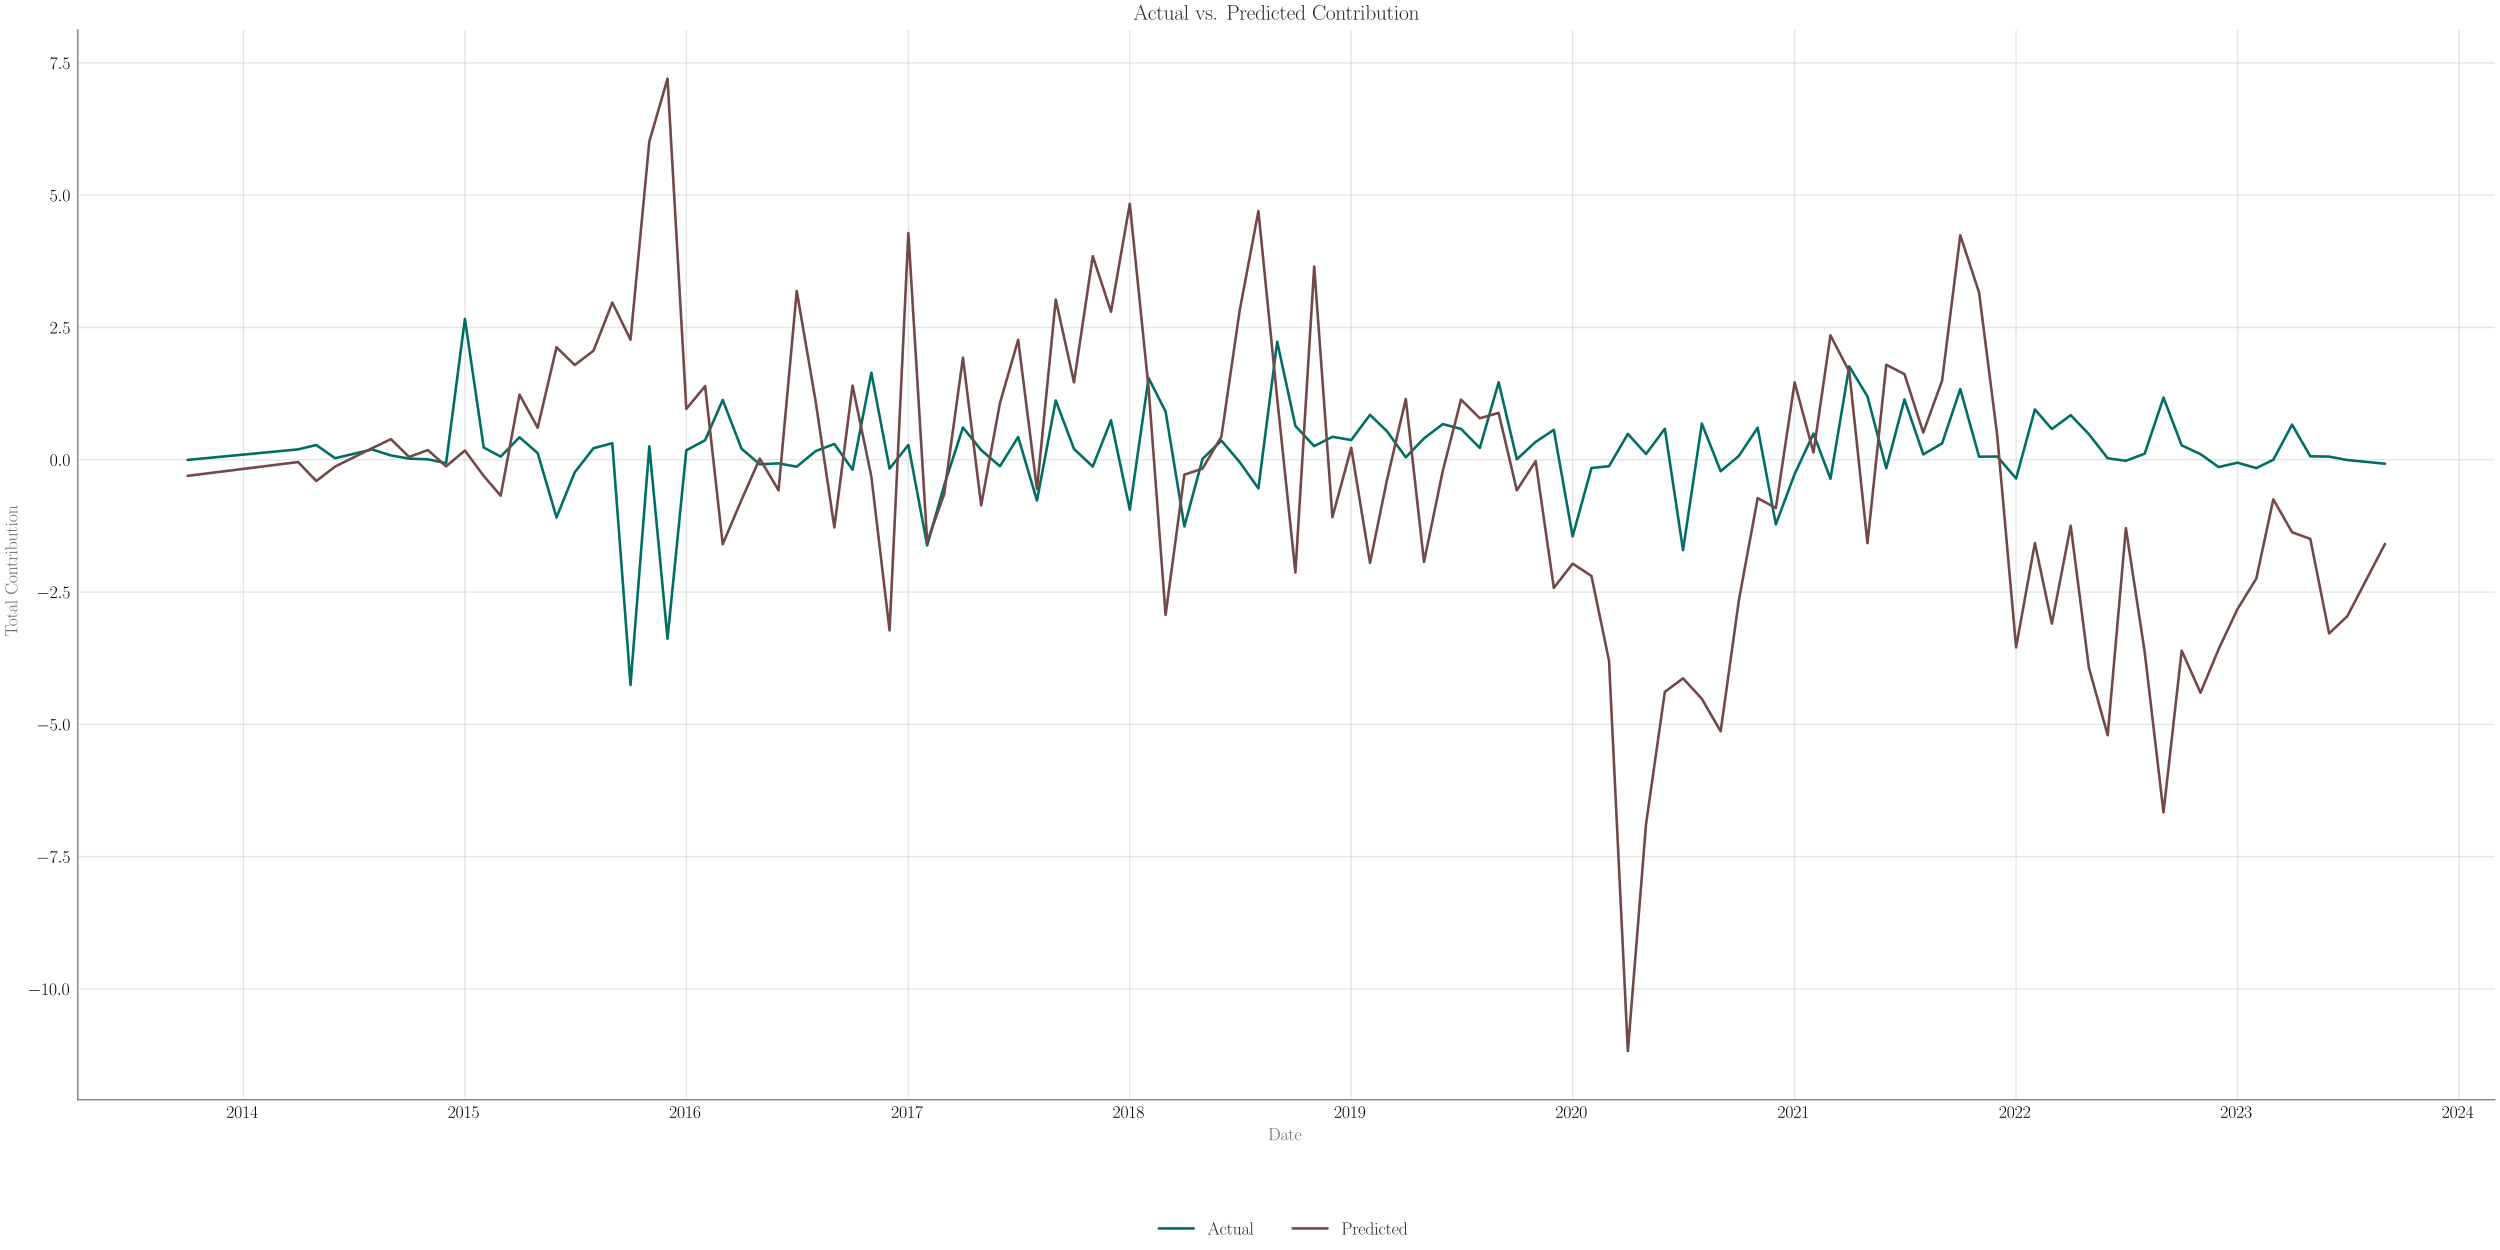 <?xml version="1.0" encoding="utf-8" standalone="no"?>
<!DOCTYPE svg PUBLIC "-//W3C//DTD SVG 1.1//EN"
  "http://www.w3.org/Graphics/SVG/1.1/DTD/svg11.dtd">
<svg xmlns:xlink="http://www.w3.org/1999/xlink" width="1440pt" height="720pt" viewBox="0 0 1440 720" xmlns="http://www.w3.org/2000/svg" version="1.1">
 <defs>
  <style type="text/css">*{stroke-linejoin: round; stroke-linecap: butt}</style>
 </defs>
 <g id="figure_1">
  <g id="patch_1">
   <path d="M 0 720 
L 1440 720 
L 1440 0 
L 0 0 
z
" style="fill: #ffffff"/>
  </g>
  <g id="axes_1">
   <g id="patch_2">
    <path d="M 44.816 633.447 
L 1437 633.447 
L 1437 17.302 
L 44.816 17.302 
z
" style="fill: #ffffff"/>
   </g>
   <g id="matplotlib.axis_1">
    <g id="xtick_1">
     <g id="line2d_1">
      <path d="M 140.244 633.447 
L 140.244 17.302 
" clip-path="url(#pf2939a12f6)" style="fill: none; stroke: #cccccc; stroke-opacity: 0.5; stroke-width: 0.8; stroke-linecap: round"/>
     </g>
     <g id="text_1">
      <!-- $\mathdefault{2014}$ -->
      <g transform="translate(130.282 643.866) scale(0.1 -0.1)">
       <defs>
        <path id="CMR17-32" d="M 2669 989 
L 2554 989 
C 2490 536 2438 459 2413 420 
C 2381 369 1920 369 1830 369 
L 602 369 
C 832 619 1280 1072 1824 1597 
C 2214 1967 2669 2402 2669 3035 
C 2669 3790 2067 4224 1395 4224 
C 691 4224 262 3604 262 3030 
C 262 2780 448 2748 525 2748 
C 589 2748 781 2787 781 3010 
C 781 3207 614 3264 525 3264 
C 486 3264 448 3258 422 3245 
C 544 3790 915 4058 1306 4058 
C 1862 4058 2227 3617 2227 3035 
C 2227 2479 1901 2000 1536 1584 
L 262 146 
L 262 0 
L 2515 0 
L 2669 989 
z
" transform="scale(0.016)"/>
        <path id="CMR17-30" d="M 2688 2025 
C 2688 2416 2682 3080 2413 3591 
C 2176 4039 1798 4198 1466 4198 
C 1158 4198 768 4058 525 3597 
C 269 3118 243 2524 243 2025 
C 243 1661 250 1106 448 619 
C 723 -39 1216 -128 1466 -128 
C 1760 -128 2208 -7 2470 600 
C 2662 1042 2688 1559 2688 2025 
z
M 1466 -26 
C 1056 -26 813 325 723 812 
C 653 1188 653 1738 653 2096 
C 653 2588 653 2997 736 3387 
C 858 3929 1216 4096 1466 4096 
C 1728 4096 2067 3923 2189 3400 
C 2272 3036 2278 2607 2278 2096 
C 2278 1680 2278 1169 2202 792 
C 2067 95 1690 -26 1466 -26 
z
" transform="scale(0.016)"/>
        <path id="CMR17-31" d="M 1702 4058 
C 1702 4192 1696 4192 1606 4192 
C 1357 3916 979 3827 621 3827 
C 602 3827 570 3827 563 3808 
C 557 3795 557 3782 557 3648 
C 755 3648 1088 3686 1344 3839 
L 1344 461 
C 1344 236 1331 160 781 160 
L 589 160 
L 589 0 
C 896 0 1216 0 1523 0 
C 1830 0 2150 0 2458 0 
L 2458 160 
L 2266 160 
C 1715 160 1702 230 1702 458 
L 1702 4058 
z
" transform="scale(0.016)"/>
        <path id="CMR17-34" d="M 2150 4122 
C 2150 4256 2144 4256 2029 4256 
L 128 1254 
L 128 1088 
L 1779 1088 
L 1779 457 
C 1779 224 1766 160 1318 160 
L 1197 160 
L 1197 0 
C 1402 0 1747 0 1965 0 
C 2182 0 2528 0 2733 0 
L 2733 160 
L 2611 160 
C 2163 160 2150 224 2150 457 
L 2150 1088 
L 2803 1088 
L 2803 1254 
L 2150 1254 
L 2150 4122 
z
M 1798 3703 
L 1798 1254 
L 256 1254 
L 1798 3703 
z
" transform="scale(0.016)"/>
       </defs>
       <use xlink:href="#CMR17-32" transform="scale(0.996)"/>
       <use xlink:href="#CMR17-30" transform="translate(45.69 0) scale(0.996)"/>
       <use xlink:href="#CMR17-31" transform="translate(91.381 0) scale(0.996)"/>
       <use xlink:href="#CMR17-34" transform="translate(137.071 0) scale(0.996)"/>
      </g>
     </g>
    </g>
    <g id="xtick_2">
     <g id="line2d_2">
      <path d="M 267.785 633.447 
L 267.785 17.302 
" clip-path="url(#pf2939a12f6)" style="fill: none; stroke: #cccccc; stroke-opacity: 0.5; stroke-width: 0.8; stroke-linecap: round"/>
     </g>
     <g id="text_2">
      <!-- $\mathdefault{2015}$ -->
      <g transform="translate(257.822 643.866) scale(0.1 -0.1)">
       <defs>
        <path id="CMR17-35" d="M 730 3692 
C 794 3666 1056 3584 1325 3584 
C 1920 3584 2246 3911 2432 4100 
C 2432 4157 2432 4192 2394 4192 
C 2387 4192 2374 4192 2323 4163 
C 2099 4058 1837 3973 1517 3973 
C 1325 3973 1037 3999 723 4139 
C 653 4171 640 4171 634 4171 
C 602 4171 595 4164 595 4037 
L 595 2203 
C 595 2089 595 2057 659 2057 
C 691 2057 704 2070 736 2114 
C 941 2401 1222 2522 1542 2522 
C 1766 2522 2246 2382 2246 1289 
C 2246 1085 2246 715 2054 421 
C 1894 159 1645 25 1370 25 
C 947 25 518 320 403 814 
C 429 807 480 795 506 795 
C 589 795 749 840 749 1038 
C 749 1210 627 1280 506 1280 
C 358 1280 262 1190 262 1011 
C 262 454 704 -128 1382 -128 
C 2042 -128 2669 440 2669 1264 
C 2669 2030 2170 2624 1549 2624 
C 1222 2624 947 2503 730 2274 
L 730 3692 
z
" transform="scale(0.016)"/>
       </defs>
       <use xlink:href="#CMR17-32" transform="scale(0.996)"/>
       <use xlink:href="#CMR17-30" transform="translate(45.69 0) scale(0.996)"/>
       <use xlink:href="#CMR17-31" transform="translate(91.381 0) scale(0.996)"/>
       <use xlink:href="#CMR17-35" transform="translate(137.071 0) scale(0.996)"/>
      </g>
     </g>
    </g>
    <g id="xtick_3">
     <g id="line2d_3">
      <path d="M 395.325 633.447 
L 395.325 17.302 
" clip-path="url(#pf2939a12f6)" style="fill: none; stroke: #cccccc; stroke-opacity: 0.5; stroke-width: 0.8; stroke-linecap: round"/>
     </g>
     <g id="text_3">
      <!-- $\mathdefault{2016}$ -->
      <g transform="translate(385.363 643.866) scale(0.1 -0.1)">
       <defs>
        <path id="CMR17-36" d="M 678 2176 
C 678 3690 1395 4032 1811 4032 
C 1946 4032 2272 4009 2400 3776 
C 2298 3776 2106 3776 2106 3553 
C 2106 3381 2246 3323 2336 3323 
C 2394 3323 2566 3348 2566 3560 
C 2566 3954 2246 4179 1805 4179 
C 1043 4179 243 3390 243 1984 
C 243 253 966 -128 1478 -128 
C 2099 -128 2688 427 2688 1283 
C 2688 2081 2170 2662 1517 2662 
C 1126 2662 838 2407 678 1960 
L 678 2176 
z
M 1478 25 
C 691 25 691 1200 691 1436 
C 691 1896 909 2560 1504 2560 
C 1613 2560 1926 2560 2138 2120 
C 2253 1870 2253 1609 2253 1289 
C 2253 944 2253 690 2118 434 
C 1978 171 1773 25 1478 25 
z
" transform="scale(0.016)"/>
       </defs>
       <use xlink:href="#CMR17-32" transform="scale(0.996)"/>
       <use xlink:href="#CMR17-30" transform="translate(45.69 0) scale(0.996)"/>
       <use xlink:href="#CMR17-31" transform="translate(91.381 0) scale(0.996)"/>
       <use xlink:href="#CMR17-36" transform="translate(137.071 0) scale(0.996)"/>
      </g>
     </g>
    </g>
    <g id="xtick_4">
     <g id="line2d_4">
      <path d="M 523.215 633.447 
L 523.215 17.302 
" clip-path="url(#pf2939a12f6)" style="fill: none; stroke: #cccccc; stroke-opacity: 0.5; stroke-width: 0.8; stroke-linecap: round"/>
     </g>
     <g id="text_4">
      <!-- $\mathdefault{2017}$ -->
      <g transform="translate(513.253 643.866) scale(0.1 -0.1)">
       <defs>
        <path id="CMR17-37" d="M 2886 3941 
L 2886 4081 
L 1382 4081 
C 634 4081 621 4165 595 4288 
L 480 4288 
L 294 3094 
L 410 3094 
C 429 3215 474 3540 550 3661 
C 589 3712 1062 3712 1171 3712 
L 2579 3712 
L 1869 2661 
C 1395 1954 1069 999 1069 165 
C 1069 89 1069 -128 1299 -128 
C 1530 -128 1530 89 1530 171 
L 1530 465 
C 1530 1508 1709 2196 2003 2636 
L 2886 3941 
z
" transform="scale(0.016)"/>
       </defs>
       <use xlink:href="#CMR17-32" transform="scale(0.996)"/>
       <use xlink:href="#CMR17-30" transform="translate(45.69 0) scale(0.996)"/>
       <use xlink:href="#CMR17-31" transform="translate(91.381 0) scale(0.996)"/>
       <use xlink:href="#CMR17-37" transform="translate(137.071 0) scale(0.996)"/>
      </g>
     </g>
    </g>
    <g id="xtick_5">
     <g id="line2d_5">
      <path d="M 650.756 633.447 
L 650.756 17.302 
" clip-path="url(#pf2939a12f6)" style="fill: none; stroke: #cccccc; stroke-opacity: 0.5; stroke-width: 0.8; stroke-linecap: round"/>
     </g>
     <g id="text_5">
      <!-- $\mathdefault{2018}$ -->
      <g transform="translate(640.793 643.866) scale(0.1 -0.1)">
       <defs>
        <path id="CMR17-38" d="M 1741 2264 
C 2144 2467 2554 2773 2554 3263 
C 2554 3841 1990 4179 1472 4179 
C 890 4179 378 3759 378 3180 
C 378 3021 416 2747 666 2505 
C 730 2442 998 2251 1171 2130 
C 883 1983 211 1634 211 934 
C 211 279 838 -128 1459 -128 
C 2144 -128 2720 362 2720 1010 
C 2720 1590 2330 1857 2074 2029 
L 1741 2264 
z
M 902 2822 
C 851 2854 595 3051 595 3351 
C 595 3739 998 4032 1459 4032 
C 1965 4032 2336 3676 2336 3262 
C 2336 2669 1670 2331 1638 2331 
C 1632 2331 1626 2331 1574 2370 
L 902 2822 
z
M 2080 1519 
C 2176 1449 2483 1240 2483 851 
C 2483 381 2010 25 1472 25 
C 890 25 448 438 448 940 
C 448 1443 838 1862 1280 2060 
L 2080 1519 
z
" transform="scale(0.016)"/>
       </defs>
       <use xlink:href="#CMR17-32" transform="scale(0.996)"/>
       <use xlink:href="#CMR17-30" transform="translate(45.69 0) scale(0.996)"/>
       <use xlink:href="#CMR17-31" transform="translate(91.381 0) scale(0.996)"/>
       <use xlink:href="#CMR17-38" transform="translate(137.071 0) scale(0.996)"/>
      </g>
     </g>
    </g>
    <g id="xtick_6">
     <g id="line2d_6">
      <path d="M 778.297 633.447 
L 778.297 17.302 
" clip-path="url(#pf2939a12f6)" style="fill: none; stroke: #cccccc; stroke-opacity: 0.5; stroke-width: 0.8; stroke-linecap: round"/>
     </g>
     <g id="text_6">
      <!-- $\mathdefault{2019}$ -->
      <g transform="translate(768.334 643.866) scale(0.1 -0.1)">
       <defs>
        <path id="CMR17-39" d="M 2253 1864 
C 2253 464 1670 31 1190 31 
C 1043 31 685 31 538 294 
C 704 268 826 357 826 518 
C 826 692 685 749 595 749 
C 538 749 365 723 365 506 
C 365 71 742 -128 1203 -128 
C 1939 -128 2688 674 2688 2073 
C 2688 3817 1971 4179 1485 4179 
C 851 4179 243 3628 243 2778 
C 243 1991 762 1408 1414 1408 
C 1952 1408 2189 1903 2253 2112 
L 2253 1864 
z
M 1427 1510 
C 1254 1510 1011 1542 813 1922 
C 678 2169 678 2461 678 2771 
C 678 3146 678 3405 858 3684 
C 947 3817 1114 4032 1485 4032 
C 2240 4032 2240 2885 2240 2632 
C 2240 2182 2035 1510 1427 1510 
z
" transform="scale(0.016)"/>
       </defs>
       <use xlink:href="#CMR17-32" transform="scale(0.996)"/>
       <use xlink:href="#CMR17-30" transform="translate(45.69 0) scale(0.996)"/>
       <use xlink:href="#CMR17-31" transform="translate(91.381 0) scale(0.996)"/>
       <use xlink:href="#CMR17-39" transform="translate(137.071 0) scale(0.996)"/>
      </g>
     </g>
    </g>
    <g id="xtick_7">
     <g id="line2d_7">
      <path d="M 905.837 633.447 
L 905.837 17.302 
" clip-path="url(#pf2939a12f6)" style="fill: none; stroke: #cccccc; stroke-opacity: 0.5; stroke-width: 0.8; stroke-linecap: round"/>
     </g>
     <g id="text_7">
      <!-- $\mathdefault{2020}$ -->
      <g transform="translate(895.874 643.866) scale(0.1 -0.1)">
       <use xlink:href="#CMR17-32" transform="scale(0.996)"/>
       <use xlink:href="#CMR17-30" transform="translate(45.69 0) scale(0.996)"/>
       <use xlink:href="#CMR17-32" transform="translate(91.381 0) scale(0.996)"/>
       <use xlink:href="#CMR17-30" transform="translate(137.071 0) scale(0.996)"/>
      </g>
     </g>
    </g>
    <g id="xtick_8">
     <g id="line2d_8">
      <path d="M 1033.727 633.447 
L 1033.727 17.302 
" clip-path="url(#pf2939a12f6)" style="fill: none; stroke: #cccccc; stroke-opacity: 0.5; stroke-width: 0.8; stroke-linecap: round"/>
     </g>
     <g id="text_8">
      <!-- $\mathdefault{2021}$ -->
      <g transform="translate(1023.764 643.866) scale(0.1 -0.1)">
       <use xlink:href="#CMR17-32" transform="scale(0.996)"/>
       <use xlink:href="#CMR17-30" transform="translate(45.69 0) scale(0.996)"/>
       <use xlink:href="#CMR17-32" transform="translate(91.381 0) scale(0.996)"/>
       <use xlink:href="#CMR17-31" transform="translate(137.071 0) scale(0.996)"/>
      </g>
     </g>
    </g>
    <g id="xtick_9">
     <g id="line2d_9">
      <path d="M 1161.268 633.447 
L 1161.268 17.302 
" clip-path="url(#pf2939a12f6)" style="fill: none; stroke: #cccccc; stroke-opacity: 0.5; stroke-width: 0.8; stroke-linecap: round"/>
     </g>
     <g id="text_9">
      <!-- $\mathdefault{2022}$ -->
      <g transform="translate(1151.305 643.866) scale(0.1 -0.1)">
       <use xlink:href="#CMR17-32" transform="scale(0.996)"/>
       <use xlink:href="#CMR17-30" transform="translate(45.69 0) scale(0.996)"/>
       <use xlink:href="#CMR17-32" transform="translate(91.381 0) scale(0.996)"/>
       <use xlink:href="#CMR17-32" transform="translate(137.071 0) scale(0.996)"/>
      </g>
     </g>
    </g>
    <g id="xtick_10">
     <g id="line2d_10">
      <path d="M 1288.808 633.447 
L 1288.808 17.302 
" clip-path="url(#pf2939a12f6)" style="fill: none; stroke: #cccccc; stroke-opacity: 0.5; stroke-width: 0.8; stroke-linecap: round"/>
     </g>
     <g id="text_10">
      <!-- $\mathdefault{2023}$ -->
      <g transform="translate(1278.845 643.866) scale(0.1 -0.1)">
       <defs>
        <path id="CMR17-33" d="M 1414 2157 
C 1984 2157 2234 1662 2234 1090 
C 2234 320 1824 25 1453 25 
C 1114 25 563 194 390 693 
C 422 680 454 680 486 680 
C 640 680 755 782 755 948 
C 755 1133 614 1216 486 1216 
C 378 1216 211 1165 211 926 
C 211 335 787 -128 1466 -128 
C 2176 -128 2720 430 2720 1085 
C 2720 1707 2208 2157 1600 2227 
C 2086 2328 2554 2756 2554 3329 
C 2554 3820 2048 4179 1472 4179 
C 890 4179 378 3829 378 3329 
C 378 3110 544 3072 627 3072 
C 762 3072 877 3155 877 3321 
C 877 3486 762 3569 627 3569 
C 602 3569 570 3569 544 3557 
C 730 3959 1235 4032 1459 4032 
C 1683 4032 2106 3925 2106 3320 
C 2106 3143 2080 2828 1862 2550 
C 1670 2304 1453 2304 1242 2284 
C 1210 2284 1062 2269 1037 2269 
C 992 2263 966 2257 966 2208 
C 966 2163 973 2157 1101 2157 
L 1414 2157 
z
" transform="scale(0.016)"/>
       </defs>
       <use xlink:href="#CMR17-32" transform="scale(0.996)"/>
       <use xlink:href="#CMR17-30" transform="translate(45.69 0) scale(0.996)"/>
       <use xlink:href="#CMR17-32" transform="translate(91.381 0) scale(0.996)"/>
       <use xlink:href="#CMR17-33" transform="translate(137.071 0) scale(0.996)"/>
      </g>
     </g>
    </g>
    <g id="xtick_11">
     <g id="line2d_11">
      <path d="M 1416.349 633.447 
L 1416.349 17.302 
" clip-path="url(#pf2939a12f6)" style="fill: none; stroke: #cccccc; stroke-opacity: 0.5; stroke-width: 0.8; stroke-linecap: round"/>
     </g>
     <g id="text_11">
      <!-- $\mathdefault{2024}$ -->
      <g transform="translate(1406.386 643.866) scale(0.1 -0.1)">
       <use xlink:href="#CMR17-32" transform="scale(0.996)"/>
       <use xlink:href="#CMR17-30" transform="translate(45.69 0) scale(0.996)"/>
       <use xlink:href="#CMR17-32" transform="translate(91.381 0) scale(0.996)"/>
       <use xlink:href="#CMR17-34" transform="translate(137.071 0) scale(0.996)"/>
      </g>
     </g>
    </g>
    <g id="text_12">
     <!-- Date -->
     <g style="fill: #696969" transform="translate(730.461 656.721) scale(0.1 -0.1)">
      <defs>
       <path id="CMR17-44" d="M 333 4352 
L 333 4186 
C 774 4186 845 4186 845 3900 
L 845 452 
C 845 166 774 166 333 166 
L 333 0 
L 2368 0 
C 3398 0 4224 943 4224 2141 
C 4224 3346 3411 4352 2368 4352 
L 333 4352 
z
M 1523 166 
C 1267 166 1254 197 1254 414 
L 1254 3938 
C 1254 4155 1267 4186 1523 4186 
L 2240 4186 
C 2771 4186 3750 3874 3750 2141 
C 3750 1242 3488 879 3366 707 
C 3213 510 2848 166 2240 166 
L 1523 166 
z
" transform="scale(0.016)"/>
       <path id="CMR17-61" d="M 2304 1653 
C 2304 2072 2304 2294 2035 2543 
C 1798 2752 1523 2816 1306 2816 
C 800 2816 435 2407 435 1971 
C 435 1728 627 1728 666 1728 
C 749 1728 896 1778 896 1954 
C 896 2112 774 2181 666 2181 
C 640 2181 608 2174 589 2168 
C 723 2592 1069 2714 1293 2714 
C 1613 2714 1965 2429 1965 1885 
L 1965 1600 
C 1587 1600 1133 1549 774 1357 
C 371 1133 256 813 256 570 
C 256 77 832 -64 1171 -64 
C 1523 -64 1850 139 1990 511 
C 2003 233 2182 -18 2464 -18 
C 2598 -18 2938 70 2938 567 
L 2938 920 
L 2822 920 
L 2822 562 
C 2822 178 2650 128 2566 128 
C 2304 128 2304 458 2304 738 
L 2304 1653 
z
M 1965 870 
C 1965 317 1568 38 1216 38 
C 896 38 646 275 646 570 
C 646 761 730 1100 1101 1305 
C 1408 1478 1760 1504 1965 1504 
L 1965 870 
z
" transform="scale(0.016)"/>
       <path id="CMR17-74" d="M 966 2560 
L 1862 2560 
L 1862 2725 
L 966 2725 
L 966 3904 
L 851 3904 
C 838 3245 614 2668 70 2668 
L 70 2560 
L 627 2560 
L 627 771 
C 627 650 627 -64 1370 -64 
C 1747 -64 1965 306 1965 777 
L 1965 1140 
L 1850 1140 
L 1850 783 
C 1850 344 1677 51 1408 51 
C 1222 51 966 178 966 758 
L 966 2560 
z
" transform="scale(0.016)"/>
       <path id="CMR17-65" d="M 2438 1472 
C 2464 1498 2464 1511 2464 1576 
C 2464 2238 2118 2816 1389 2816 
C 710 2816 173 2169 173 1383 
C 173 551 781 -64 1459 -64 
C 2176 -64 2458 607 2458 740 
C 2458 784 2419 784 2406 784 
C 2362 784 2355 771 2330 696 
C 2189 265 1837 51 1504 51 
C 1229 51 954 203 781 480 
C 582 803 582 1176 582 1472 
L 2438 1472 
z
M 589 1568 
C 634 2505 1126 2714 1382 2714 
C 1818 2714 2112 2297 2118 1568 
L 589 1568 
z
" transform="scale(0.016)"/>
      </defs>
      <use xlink:href="#CMR17-44" transform="scale(0.996)"/>
      <use xlink:href="#CMR17-61" transform="translate(70.394 0) scale(0.996)"/>
      <use xlink:href="#CMR17-74" transform="translate(116.084 0) scale(0.996)"/>
      <use xlink:href="#CMR17-65" transform="translate(151.365 0) scale(0.996)"/>
     </g>
    </g>
   </g>
   <g id="matplotlib.axis_2">
    <g id="ytick_1">
     <g id="line2d_12">
      <path d="M 44.816 569.61 
L 1437 569.61 
" clip-path="url(#pf2939a12f6)" style="fill: none; stroke: #cccccc; stroke-opacity: 0.5; stroke-width: 0.8; stroke-linecap: round"/>
     </g>
     <g id="text_13">
      <!-- $\mathdefault{−10.0}$ -->
      <g transform="translate(15.856 573.069) scale(0.1 -0.1)">
       <defs>
        <path id="CMSY10-0" d="M 4218 1472 
C 4326 1472 4442 1472 4442 1600 
C 4442 1728 4326 1728 4218 1728 
L 755 1728 
C 646 1728 531 1728 531 1600 
C 531 1472 646 1472 755 1472 
L 4218 1472 
z
" transform="scale(0.016)"/>
        <path id="CMMI12-3a" d="M 1178 307 
C 1178 492 1024 619 870 619 
C 685 619 557 466 557 313 
C 557 128 710 0 864 0 
C 1050 0 1178 153 1178 307 
z
" transform="scale(0.016)"/>
       </defs>
       <use xlink:href="#CMSY10-0" transform="scale(0.996)"/>
       <use xlink:href="#CMR17-31" transform="translate(77.487 0) scale(0.996)"/>
       <use xlink:href="#CMR17-30" transform="translate(123.178 0) scale(0.996)"/>
       <use xlink:href="#CMMI12-3a" transform="translate(168.868 0) scale(0.996)"/>
       <use xlink:href="#CMR17-30" transform="translate(195.966 0) scale(0.996)"/>
      </g>
     </g>
    </g>
    <g id="ytick_2">
     <g id="line2d_13">
      <path d="M 44.816 493.413 
L 1437 493.413 
" clip-path="url(#pf2939a12f6)" style="fill: none; stroke: #cccccc; stroke-opacity: 0.5; stroke-width: 0.8; stroke-linecap: round"/>
     </g>
     <g id="text_14">
      <!-- $\mathdefault{−7.5}$ -->
      <g transform="translate(20.837 496.872) scale(0.1 -0.1)">
       <use xlink:href="#CMSY10-0" transform="scale(0.996)"/>
       <use xlink:href="#CMR17-37" transform="translate(77.487 0) scale(0.996)"/>
       <use xlink:href="#CMMI12-3a" transform="translate(123.178 0) scale(0.996)"/>
       <use xlink:href="#CMR17-35" transform="translate(150.275 0) scale(0.996)"/>
      </g>
     </g>
    </g>
    <g id="ytick_3">
     <g id="line2d_14">
      <path d="M 44.816 417.216 
L 1437 417.216 
" clip-path="url(#pf2939a12f6)" style="fill: none; stroke: #cccccc; stroke-opacity: 0.5; stroke-width: 0.8; stroke-linecap: round"/>
     </g>
     <g id="text_15">
      <!-- $\mathdefault{−5.0}$ -->
      <g transform="translate(20.837 420.676) scale(0.1 -0.1)">
       <use xlink:href="#CMSY10-0" transform="scale(0.996)"/>
       <use xlink:href="#CMR17-35" transform="translate(77.487 0) scale(0.996)"/>
       <use xlink:href="#CMMI12-3a" transform="translate(123.178 0) scale(0.996)"/>
       <use xlink:href="#CMR17-30" transform="translate(150.275 0) scale(0.996)"/>
      </g>
     </g>
    </g>
    <g id="ytick_4">
     <g id="line2d_15">
      <path d="M 44.816 341.02 
L 1437 341.02 
" clip-path="url(#pf2939a12f6)" style="fill: none; stroke: #cccccc; stroke-opacity: 0.5; stroke-width: 0.8; stroke-linecap: round"/>
     </g>
     <g id="text_16">
      <!-- $\mathdefault{−2.5}$ -->
      <g transform="translate(20.837 344.479) scale(0.1 -0.1)">
       <use xlink:href="#CMSY10-0" transform="scale(0.996)"/>
       <use xlink:href="#CMR17-32" transform="translate(77.487 0) scale(0.996)"/>
       <use xlink:href="#CMMI12-3a" transform="translate(123.178 0) scale(0.996)"/>
       <use xlink:href="#CMR17-35" transform="translate(150.275 0) scale(0.996)"/>
      </g>
     </g>
    </g>
    <g id="ytick_5">
     <g id="line2d_16">
      <path d="M 44.816 264.823 
L 1437 264.823 
" clip-path="url(#pf2939a12f6)" style="fill: none; stroke: #cccccc; stroke-opacity: 0.5; stroke-width: 0.8; stroke-linecap: round"/>
     </g>
     <g id="text_17">
      <!-- $\mathdefault{0.0}$ -->
      <g transform="translate(28.586 268.282) scale(0.1 -0.1)">
       <use xlink:href="#CMR17-30" transform="scale(0.996)"/>
       <use xlink:href="#CMMI12-3a" transform="translate(45.69 0) scale(0.996)"/>
       <use xlink:href="#CMR17-30" transform="translate(72.788 0) scale(0.996)"/>
      </g>
     </g>
    </g>
    <g id="ytick_6">
     <g id="line2d_17">
      <path d="M 44.816 188.626 
L 1437 188.626 
" clip-path="url(#pf2939a12f6)" style="fill: none; stroke: #cccccc; stroke-opacity: 0.5; stroke-width: 0.8; stroke-linecap: round"/>
     </g>
     <g id="text_18">
      <!-- $\mathdefault{2.5}$ -->
      <g transform="translate(28.586 192.085) scale(0.1 -0.1)">
       <use xlink:href="#CMR17-32" transform="scale(0.996)"/>
       <use xlink:href="#CMMI12-3a" transform="translate(45.69 0) scale(0.996)"/>
       <use xlink:href="#CMR17-35" transform="translate(72.788 0) scale(0.996)"/>
      </g>
     </g>
    </g>
    <g id="ytick_7">
     <g id="line2d_18">
      <path d="M 44.816 112.429 
L 1437 112.429 
" clip-path="url(#pf2939a12f6)" style="fill: none; stroke: #cccccc; stroke-opacity: 0.5; stroke-width: 0.8; stroke-linecap: round"/>
     </g>
     <g id="text_19">
      <!-- $\mathdefault{5.0}$ -->
      <g transform="translate(28.586 115.889) scale(0.1 -0.1)">
       <use xlink:href="#CMR17-35" transform="scale(0.996)"/>
       <use xlink:href="#CMMI12-3a" transform="translate(45.69 0) scale(0.996)"/>
       <use xlink:href="#CMR17-30" transform="translate(72.788 0) scale(0.996)"/>
      </g>
     </g>
    </g>
    <g id="ytick_8">
     <g id="line2d_19">
      <path d="M 44.816 36.233 
L 1437 36.233 
" clip-path="url(#pf2939a12f6)" style="fill: none; stroke: #cccccc; stroke-opacity: 0.5; stroke-width: 0.8; stroke-linecap: round"/>
     </g>
     <g id="text_20">
      <!-- $\mathdefault{7.5}$ -->
      <g transform="translate(28.586 39.692) scale(0.1 -0.1)">
       <use xlink:href="#CMR17-37" transform="scale(0.996)"/>
       <use xlink:href="#CMMI12-3a" transform="translate(45.69 0) scale(0.996)"/>
       <use xlink:href="#CMR17-35" transform="translate(72.788 0) scale(0.996)"/>
      </g>
     </g>
    </g>
    <g id="text_21">
     <!-- Total Contribution -->
     <g style="fill: #696969" transform="translate(9.919 366.623) rotate(-90) scale(0.1 -0.1)">
      <defs>
       <path id="CMR17-54" d="M 3981 4326 
L 288 4326 
L 179 2918 
L 294 2918 
C 378 3976 467 4160 1453 4160 
C 1568 4160 1754 4160 1805 4154 
C 1926 4135 1926 4058 1926 3912 
L 1926 459 
C 1926 230 1907 160 1376 160 
L 1197 160 
L 1197 0 
C 1504 0 1824 0 2138 0 
C 2451 0 2771 0 3078 0 
L 3078 160 
L 2899 160 
C 2368 160 2349 230 2349 459 
L 2349 3912 
C 2349 4052 2349 4129 2464 4154 
C 2515 4160 2701 4160 2816 4160 
C 3795 4160 3891 3976 3974 2918 
L 4090 2918 
L 3981 4326 
z
" transform="scale(0.016)"/>
       <path id="CMR17-6f" d="M 2758 1356 
C 2758 2176 2163 2816 1466 2816 
C 768 2816 173 2176 173 1356 
C 173 551 768 -64 1466 -64 
C 2163 -64 2758 551 2758 1356 
z
M 1466 51 
C 1165 51 909 230 762 480 
C 602 767 582 1126 582 1408 
C 582 1677 595 2010 762 2298 
C 890 2509 1139 2714 1466 2714 
C 1754 2714 1997 2554 2150 2330 
C 2349 2029 2349 1607 2349 1408 
C 2349 1158 2336 775 2163 467 
C 1984 173 1709 51 1466 51 
z
" transform="scale(0.016)"/>
       <path id="CMR17-6c" d="M 979 4396 
L 218 4326 
L 218 4160 
C 595 4160 653 4122 653 3817 
L 653 426 
C 653 184 627 153 218 153 
L 218 -13 
C 371 0 653 0 813 0 
C 979 0 1261 0 1414 -13 
L 1414 153 
C 1005 153 979 178 979 426 
L 979 4396 
z
" transform="scale(0.016)"/>
       <path id="CMR17-43" d="M 3974 4289 
C 3974 4403 3968 4410 3930 4410 
C 3904 4410 3898 4403 3853 4327 
L 3571 3792 
C 3258 4187 2874 4416 2381 4416 
C 1286 4416 294 3456 294 2148 
C 294 826 1286 -128 2387 -128 
C 3366 -128 3974 730 3974 1461 
C 3974 1524 3974 1550 3917 1550 
C 3866 1550 3866 1531 3859 1474 
C 3808 585 3168 38 2477 38 
C 1824 38 781 495 781 2147 
C 781 3805 1843 4250 2464 4250 
C 3187 4250 3712 3628 3834 2745 
C 3846 2668 3846 2655 3904 2655 
C 3974 2655 3974 2668 3974 2783 
L 3974 4289 
z
" transform="scale(0.016)"/>
       <path id="CMR17-6e" d="M 2656 1933 
C 2656 2259 2592 2790 1837 2790 
C 1331 2790 1069 2400 973 2144 
L 966 2144 
L 966 2790 
L 211 2720 
L 211 2554 
C 589 2554 646 2515 646 2208 
L 646 428 
C 646 184 621 153 211 153 
L 211 -13 
C 365 0 646 0 813 0 
C 979 0 1267 0 1421 -13 
L 1421 153 
C 1011 153 986 178 986 428 
L 986 1658 
C 986 2247 1344 2688 1792 2688 
C 2266 2688 2317 2266 2317 1958 
L 2317 428 
C 2317 184 2291 153 1882 153 
L 1882 -13 
C 2035 0 2317 0 2483 0 
C 2650 0 2938 0 3091 -13 
L 3091 153 
C 2682 153 2656 178 2656 428 
L 2656 1933 
z
" transform="scale(0.016)"/>
       <path id="CMR17-72" d="M 960 1497 
C 960 2112 1222 2688 1702 2688 
C 1747 2688 1792 2682 1837 2662 
C 1837 2662 1696 2617 1696 2452 
C 1696 2298 1818 2234 1914 2234 
C 1990 2234 2131 2279 2131 2458 
C 2131 2663 1926 2790 1709 2790 
C 1222 2790 1011 2317 947 2093 
L 941 2093 
L 941 2790 
L 198 2720 
L 198 2554 
C 576 2554 634 2515 634 2208 
L 634 428 
C 634 184 608 153 198 153 
L 198 -13 
C 352 0 646 0 813 0 
C 998 0 1325 0 1498 -13 
L 1498 153 
C 1037 153 960 153 960 440 
L 960 1497 
z
" transform="scale(0.016)"/>
       <path id="CMR17-69" d="M 992 3909 
C 992 4049 877 4170 730 4170 
C 589 4170 467 4056 467 3909 
C 467 3769 582 3648 730 3648 
C 870 3648 992 3763 992 3909 
z
M 243 2706 
L 243 2541 
C 602 2541 653 2502 653 2197 
L 653 427 
C 653 184 627 153 218 153 
L 218 -13 
C 371 0 646 0 806 0 
C 960 0 1222 0 1370 -13 
L 1370 153 
C 992 153 979 191 979 420 
L 979 2776 
L 243 2706 
z
" transform="scale(0.016)"/>
       <path id="CMR17-62" d="M 960 4396 
L 198 4326 
L 198 4160 
C 576 4160 634 4122 634 3817 
L 634 -13 
L 749 -13 
L 934 441 
C 1120 141 1395 -64 1766 -64 
C 2406 -64 3053 500 3053 1370 
C 3053 2188 2477 2790 1830 2790 
C 1434 2790 1152 2579 960 2330 
L 960 4396 
z
M 973 2004 
C 973 2118 973 2138 1062 2272 
C 1312 2657 1670 2688 1792 2688 
C 1984 2688 2643 2585 2643 1376 
C 2643 108 1888 38 1734 38 
C 1536 38 1248 114 1043 486 
C 973 608 973 621 973 735 
L 973 2004 
z
" transform="scale(0.016)"/>
       <path id="CMR17-75" d="M 1882 2693 
L 1882 2528 
C 2259 2528 2317 2489 2317 2186 
L 2317 1032 
C 2317 500 2029 38 1555 38 
C 1030 38 986 348 986 678 
L 986 2763 
L 211 2693 
L 211 2528 
C 467 2528 640 2528 646 2274 
L 646 1058 
C 646 633 646 361 813 183 
C 896 101 1056 -64 1517 -64 
C 2061 -64 2272 377 2323 506 
L 2330 506 
L 2330 -63 
L 3091 -63 
L 3091 128 
C 2714 128 2656 166 2656 473 
L 2656 2763 
L 1882 2693 
z
" transform="scale(0.016)"/>
      </defs>
      <use xlink:href="#CMR17-54" transform="scale(0.996)"/>
      <use xlink:href="#CMR17-6f" transform="translate(58.703 0) scale(0.996)"/>
      <use xlink:href="#CMR17-74" transform="translate(104.393 0) scale(0.996)"/>
      <use xlink:href="#CMR17-61" transform="translate(139.674 0) scale(0.996)"/>
      <use xlink:href="#CMR17-6c" transform="translate(185.364 0) scale(0.996)"/>
      <use xlink:href="#CMR17-43" transform="translate(240.311 0) scale(0.996)"/>
      <use xlink:href="#CMR17-6f" transform="translate(306.821 0) scale(0.996)"/>
      <use xlink:href="#CMR17-6e" transform="translate(352.512 0) scale(0.996)"/>
      <use xlink:href="#CMR17-74" transform="translate(400.805 0) scale(0.996)"/>
      <use xlink:href="#CMR17-72" transform="translate(436.085 0) scale(0.996)"/>
      <use xlink:href="#CMR17-69" transform="translate(471.366 0) scale(0.996)"/>
      <use xlink:href="#CMR17-62" transform="translate(496.237 0) scale(0.996)"/>
      <use xlink:href="#CMR17-75" transform="translate(547.133 0) scale(0.996)"/>
      <use xlink:href="#CMR17-74" transform="translate(598.028 0) scale(0.996)"/>
      <use xlink:href="#CMR17-69" transform="translate(633.309 0) scale(0.996)"/>
      <use xlink:href="#CMR17-6f" transform="translate(658.18 0) scale(0.996)"/>
      <use xlink:href="#CMR17-6e" transform="translate(703.87 0) scale(0.996)"/>
     </g>
    </g>
   </g>
   <g id="line2d_20">
    <path d="M 108.097 264.905 
L 171.693 258.847 
L 182.175 256.325 
L 193.008 263.928 
L 214.323 258.883 
L 225.155 262.322 
L 235.638 264.161 
L 246.47 264.554 
L 256.953 266.807 
L 267.785 183.711 
L 267.785 183.711 
L 278.617 257.785 
L 278.617 257.785 
L 288.401 263.012 
L 288.401 263.012 
L 299.233 251.87 
L 299.233 251.87 
L 309.716 261.013 
L 309.716 261.013 
L 320.548 298.012 
L 320.548 298.012 
L 331.031 272.078 
L 331.031 272.078 
L 341.863 258.161 
L 341.863 258.161 
L 352.695 255.303 
L 352.695 255.303 
L 363.178 394.519 
L 363.178 394.519 
L 374.01 257.121 
L 374.01 257.121 
L 384.493 367.857 
L 384.493 367.857 
L 395.325 259.377 
L 395.325 259.377 
L 406.158 253.547 
L 406.158 253.547 
L 416.291 230.398 
L 416.291 230.398 
L 427.123 258.463 
L 427.123 258.463 
L 437.606 267.416 
L 437.606 267.416 
L 448.438 266.918 
L 448.438 266.918 
L 458.921 268.804 
L 458.921 268.804 
L 469.753 259.869 
L 469.753 259.869 
L 480.585 255.735 
L 480.585 255.735 
L 491.068 270.563 
L 491.068 270.563 
L 501.9 214.714 
L 501.9 214.714 
L 512.383 269.913 
L 512.383 269.913 
L 523.215 256.294 
L 523.215 256.294 
L 534.048 314.22 
L 534.048 314.22 
L 543.832 279.517 
L 543.832 279.517 
L 554.664 246.231 
L 554.664 246.231 
L 565.147 259.25 
L 565.147 259.25 
L 575.979 268.538 
L 575.979 268.538 
L 586.462 251.714 
L 586.462 251.714 
L 597.294 288.283 
L 597.294 288.283 
L 608.126 230.674 
L 608.126 230.674 
L 618.609 258.569 
L 618.609 258.569 
L 629.441 268.746 
L 629.441 268.746 
L 639.924 242.073 
L 639.924 242.073 
L 650.756 293.575 
L 650.756 293.575 
L 661.588 217.783 
L 661.588 217.783 
L 671.372 237.03 
L 671.372 237.03 
L 682.204 303.241 
L 682.204 303.241 
L 692.687 264.241 
L 692.687 264.241 
L 703.519 253.776 
L 703.519 253.776 
L 714.002 266.1 
L 714.002 266.1 
L 724.834 281.305 
L 724.834 281.305 
L 735.667 196.837 
L 735.667 196.837 
L 746.149 245.337 
L 746.149 245.337 
L 756.982 256.973 
L 756.982 256.973 
L 767.464 251.582 
L 767.464 251.582 
L 778.297 253.468 
L 778.297 253.468 
L 789.129 238.95 
L 789.129 238.95 
L 798.913 248.428 
L 798.913 248.428 
L 809.745 263.418 
L 809.745 263.418 
L 820.228 252.505 
L 820.228 252.505 
L 831.06 244.28 
L 831.06 244.28 
L 841.543 247.038 
L 841.543 247.038 
L 852.375 258.028 
L 852.375 258.028 
L 863.207 220.187 
L 863.207 220.187 
L 873.69 264.557 
L 873.69 264.557 
L 884.522 254.541 
L 884.522 254.541 
L 895.005 247.591 
L 895.005 247.591 
L 905.837 308.968 
L 905.837 308.968 
L 916.669 269.585 
L 916.669 269.585 
L 926.803 268.528 
L 926.803 268.528 
L 937.635 249.931 
L 937.635 249.931 
L 948.118 261.491 
L 948.118 261.491 
L 958.95 246.962 
L 958.95 246.962 
L 969.433 316.888 
L 969.433 316.888 
L 980.265 243.997 
L 980.265 243.997 
L 991.097 271.42 
L 991.097 271.42 
L 1001.58 262.601 
L 1001.58 262.601 
L 1012.412 246.348 
L 1012.412 246.348 
L 1022.895 302.017 
L 1022.895 302.017 
L 1033.727 273.027 
L 1033.727 273.027 
L 1044.559 249.766 
L 1044.559 249.766 
L 1054.343 275.81 
L 1054.343 275.81 
L 1065.175 211.057 
L 1065.175 211.057 
L 1075.658 228.343 
L 1075.658 228.343 
L 1086.49 269.726 
L 1086.49 269.726 
L 1096.973 230.089 
L 1096.973 230.089 
L 1107.805 261.723 
L 1107.805 261.723 
L 1118.638 255.41 
L 1118.638 255.41 
L 1129.12 224.098 
L 1129.12 224.098 
L 1139.953 263.051 
L 1139.953 263.051 
L 1150.435 262.958 
L 1150.435 262.958 
L 1161.268 275.616 
L 1161.268 275.616 
L 1172.1 235.845 
L 1172.1 235.845 
L 1181.884 247.133 
L 1181.884 247.133 
L 1192.716 239.149 
L 1192.716 239.149 
L 1203.199 250.079 
L 1203.199 250.079 
L 1214.031 263.969 
L 1214.031 263.969 
L 1224.514 265.421 
L 1224.514 265.421 
L 1235.346 261.32 
L 1235.346 261.32 
L 1246.178 229.038 
L 1246.178 229.038 
L 1256.661 256.536 
L 1256.661 256.536 
L 1267.493 261.599 
L 1267.493 261.599 
L 1277.976 269.037 
L 1277.976 269.037 
L 1288.808 266.496 
L 1288.808 266.496 
L 1299.64 269.628 
L 1299.64 269.628 
L 1309.424 264.823 
L 1320.256 244.592 
L 1320.256 244.592 
L 1330.739 262.831 
L 1330.739 262.831 
L 1341.571 263.01 
L 1341.571 263.01 
L 1352.054 264.977 
L 1352.054 264.977 
L 1373.719 267.096 
L 1373.719 267.096 
" clip-path="url(#pf2939a12f6)" style="fill: none; stroke: #006e64; stroke-width: 1.5; stroke-linecap: round"/>
   </g>
   <g id="line2d_21">
    <path d="M 108.097 274.078 
L 171.693 266.138 
L 182.175 277.065 
L 193.008 268.76 
L 214.323 258.158 
L 225.155 252.954 
L 235.638 263.2 
L 246.47 259.234 
L 256.953 268.619 
L 267.785 259.499 
L 267.785 259.499 
L 278.617 274.17 
L 278.617 274.17 
L 288.401 285.551 
L 288.401 285.551 
L 299.233 227.32 
L 299.233 227.32 
L 309.716 246.37 
L 309.716 246.37 
L 320.548 200.018 
L 320.548 200.018 
L 331.031 210.258 
L 331.031 210.258 
L 341.863 202.021 
L 341.863 202.021 
L 352.695 174.289 
L 352.695 174.289 
L 363.178 195.703 
L 363.178 195.703 
L 374.01 81.544 
L 374.01 81.544 
L 384.493 45.309 
L 384.493 45.309 
L 395.325 235.507 
L 395.325 235.507 
L 406.158 222.411 
L 406.158 222.411 
L 416.291 313.477 
L 416.291 313.477 
L 427.123 287.905 
L 427.123 287.905 
L 437.606 264.177 
L 437.606 264.177 
L 448.438 282.39 
L 448.438 282.39 
L 458.921 167.643 
L 458.921 167.643 
L 469.753 230.866 
L 469.753 230.866 
L 480.585 303.793 
L 480.585 303.793 
L 491.068 222.151 
L 491.068 222.151 
L 501.9 274.517 
L 501.9 274.517 
L 512.383 363.102 
L 512.383 363.102 
L 523.215 134.217 
L 523.215 134.217 
L 534.048 312.069 
L 534.048 312.069 
L 543.832 284.713 
L 543.832 284.713 
L 554.664 205.976 
L 554.664 205.976 
L 565.147 291.094 
L 565.147 291.094 
L 575.979 232.137 
L 575.979 232.137 
L 586.462 195.747 
L 586.462 195.747 
L 597.294 281.723 
L 597.294 281.723 
L 608.126 172.544 
L 608.126 172.544 
L 618.609 220.191 
L 618.609 220.191 
L 629.441 147.574 
L 629.441 147.574 
L 639.924 179.551 
L 639.924 179.551 
L 650.756 117.384 
L 650.756 117.384 
L 661.588 223.665 
L 661.588 223.665 
L 671.372 354.17 
L 671.372 354.17 
L 682.204 273.403 
L 682.204 273.403 
L 692.687 269.892 
L 692.687 269.892 
L 703.519 251.501 
L 703.519 251.501 
L 714.002 179.163 
L 714.002 179.163 
L 724.834 121.6 
L 724.834 121.6 
L 735.667 229.518 
L 735.667 229.518 
L 746.149 329.745 
L 746.149 329.745 
L 756.982 153.499 
L 756.982 153.499 
L 767.464 297.929 
L 767.464 297.929 
L 778.297 257.934 
L 778.297 257.934 
L 789.129 324.226 
L 789.129 324.226 
L 798.913 276.406 
L 798.913 276.406 
L 809.745 229.859 
L 809.745 229.859 
L 820.228 323.71 
L 820.228 323.71 
L 831.06 271.162 
L 831.06 271.162 
L 841.543 230.17 
L 841.543 230.17 
L 852.375 240.92 
L 852.375 240.92 
L 863.207 237.838 
L 863.207 237.838 
L 873.69 282.419 
L 873.69 282.419 
L 884.522 265.615 
L 884.522 265.615 
L 895.005 338.626 
L 895.005 338.626 
L 905.837 324.681 
L 905.837 324.681 
L 916.669 331.735 
L 916.669 331.735 
L 926.803 380.64 
L 926.803 380.64 
L 937.635 605.441 
L 937.635 605.441 
L 948.118 474.683 
L 948.118 474.683 
L 958.95 398.51 
L 958.95 398.51 
L 969.433 390.716 
L 969.433 390.716 
L 980.265 402.532 
L 980.265 402.532 
L 991.097 421.226 
L 991.097 421.226 
L 1001.58 345.84 
L 1001.58 345.84 
L 1012.412 286.932 
L 1012.412 286.932 
L 1022.895 292.619 
L 1022.895 292.619 
L 1033.727 220.306 
L 1033.727 220.306 
L 1044.559 260.646 
L 1044.559 260.646 
L 1054.343 193.175 
L 1054.343 193.175 
L 1065.175 214.023 
L 1065.175 214.023 
L 1075.658 312.844 
L 1075.658 312.844 
L 1086.49 210.106 
L 1086.49 210.106 
L 1096.973 215.486 
L 1096.973 215.486 
L 1107.805 249.144 
L 1107.805 249.144 
L 1118.638 219.275 
L 1118.638 219.275 
L 1129.12 135.518 
L 1129.12 135.518 
L 1139.953 168.541 
L 1139.953 168.541 
L 1150.435 251.054 
L 1150.435 251.054 
L 1161.268 372.876 
L 1161.268 372.876 
L 1172.1 312.855 
L 1172.1 312.855 
L 1181.884 359.192 
L 1181.884 359.192 
L 1192.716 302.813 
L 1192.716 302.813 
L 1203.199 384.611 
L 1203.199 384.611 
L 1214.031 423.499 
L 1214.031 423.499 
L 1224.514 304.246 
L 1224.514 304.246 
L 1235.346 375.545 
L 1235.346 375.545 
L 1246.178 467.912 
L 1246.178 467.912 
L 1256.661 374.783 
L 1256.661 374.783 
L 1267.493 399.01 
L 1267.493 399.01 
L 1277.976 373.824 
L 1277.976 373.824 
L 1288.808 350.792 
L 1288.808 350.792 
L 1299.64 333.235 
L 1299.64 333.235 
L 1309.424 287.629 
L 1320.256 306.586 
L 1320.256 306.586 
L 1330.739 310.394 
L 1330.739 310.394 
L 1341.571 364.875 
L 1341.571 364.875 
L 1352.054 354.923 
L 1352.054 354.923 
L 1373.719 313.349 
L 1373.719 313.349 
" clip-path="url(#pf2939a12f6)" style="fill: none; stroke: #734848; stroke-width: 1.5; stroke-linecap: round"/>
   </g>
   <g id="patch_3">
    <path d="M 44.816 633.447 
L 44.816 17.302 
" style="fill: none; stroke: #808080; stroke-width: 0.8; stroke-linejoin: miter; stroke-linecap: square"/>
   </g>
   <g id="patch_4">
    <path d="M 44.816 633.447 
L 1437 633.447 
" style="fill: none; stroke: #808080; stroke-width: 0.8; stroke-linejoin: miter; stroke-linecap: square"/>
   </g>
   <g id="text_22">
    <!-- Actual vs. Predicted Contribution -->
    <g style="fill: #262626" transform="translate(652.84 11.302) scale(0.12 -0.12)">
     <defs>
      <path id="CMR17-41" d="M 2323 4378 
C 2291 4461 2278 4480 2214 4480 
C 2150 4480 2138 4461 2106 4378 
L 749 566 
C 627 223 371 153 147 153 
L 147 -13 
C 262 0 518 0 640 0 
C 800 0 1056 0 1210 -13 
L 1210 153 
C 909 153 864 361 864 439 
C 864 497 877 530 890 569 
L 1229 1536 
L 2906 1536 
L 3290 442 
C 3322 365 3322 352 3322 327 
C 3322 153 3046 153 2925 153 
L 2925 0 
C 3110 0 3443 0 3642 0 
C 3808 0 4128 0 4282 -13 
L 4282 153 
C 3942 153 3827 153 3744 387 
L 2323 4378 
z
M 2067 3893 
L 2848 1702 
L 1286 1702 
L 2067 3893 
z
" transform="scale(0.016)"/>
      <path id="CMR17-63" d="M 2234 2240 
C 2112 2240 1933 2240 1933 2017 
C 1933 1838 2080 1787 2163 1787 
C 2208 1787 2394 1807 2394 2024 
C 2394 2467 1958 2803 1466 2803 
C 787 2803 211 2178 211 1363 
C 211 516 813 -64 1466 -64 
C 2259 -64 2458 677 2458 748 
C 2458 774 2451 793 2406 793 
C 2362 793 2355 787 2330 703 
C 2163 180 1798 51 1523 51 
C 1114 51 621 427 621 1369 
C 621 2338 1094 2688 1472 2688 
C 1722 2688 2093 2573 2234 2240 
z
" transform="scale(0.016)"/>
      <path id="CMR17-76" d="M 2502 2163 
C 2560 2304 2662 2560 3034 2560 
L 3034 2726 
C 2912 2726 2752 2726 2630 2726 
C 2496 2726 2285 2726 2157 2732 
L 2157 2566 
C 2317 2553 2406 2477 2406 2311 
C 2406 2253 2406 2240 2368 2151 
L 1664 377 
L 902 2286 
C 864 2369 864 2381 864 2407 
C 864 2560 1075 2560 1171 2560 
L 1171 2732 
C 1018 2726 736 2726 576 2726 
C 403 2726 205 2726 64 2732 
L 64 2560 
C 307 2560 442 2560 518 2362 
L 1446 44 
C 1485 -51 1491 -64 1549 -64 
C 1606 -64 1613 -51 1651 44 
L 2502 2163 
z
" transform="scale(0.016)"/>
      <path id="CMR17-73" d="M 1978 2697 
C 1978 2813 1971 2819 1933 2819 
C 1907 2819 1901 2813 1824 2717 
C 1805 2691 1747 2626 1728 2601 
C 1523 2819 1235 2819 1126 2819 
C 416 2819 160 2447 160 2076 
C 160 1498 813 1365 998 1325 
C 1402 1243 1542 1217 1677 1101 
C 1760 1025 1901 884 1901 654 
C 1901 384 1747 38 1158 38 
C 602 38 403 460 288 1021 
C 269 1110 269 1117 218 1117 
C 166 1117 160 1110 160 983 
L 160 63 
C 160 -51 166 -58 205 -58 
C 237 -58 243 -51 275 0 
C 314 57 410 211 448 276 
C 576 103 800 -64 1158 -64 
C 1792 -64 2131 283 2131 784 
C 2131 1112 1958 1285 1875 1362 
C 1683 1561 1459 1606 1190 1657 
C 838 1735 390 1825 390 2217 
C 390 2383 480 2737 1126 2737 
C 1811 2737 1850 2094 1862 1888 
C 1869 1856 1901 1849 1920 1849 
C 1978 1849 1978 1869 1978 1978 
L 1978 2697 
z
" transform="scale(0.016)"/>
      <path id="CMR17-2e" d="M 1062 261 
C 1062 420 934 522 800 522 
C 672 522 538 420 538 261 
C 538 102 666 0 800 0 
C 928 0 1062 102 1062 261 
z
" transform="scale(0.016)"/>
      <path id="CMR17-50" d="M 1267 2042 
L 2291 2042 
C 3117 2042 3718 2578 3718 3184 
C 3718 3791 3130 4352 2291 4352 
L 333 4352 
L 333 4186 
C 774 4186 845 4186 845 3899 
L 845 446 
C 845 160 774 160 333 160 
L 333 0 
C 518 0 858 0 1056 0 
C 1254 0 1594 0 1779 0 
L 1779 160 
C 1338 160 1267 160 1267 446 
L 1267 2042 
z
M 1254 2176 
L 1254 3938 
C 1254 4155 1267 4186 1523 4186 
L 2170 4186 
C 2995 4186 3232 3714 3232 3184 
C 3232 2604 2950 2176 2170 2176 
L 1254 2176 
z
" transform="scale(0.016)"/>
      <path id="CMR17-64" d="M 1869 4326 
L 1869 4160 
C 2246 4160 2304 4122 2304 3820 
L 2304 2345 
C 2278 2377 2016 2790 1498 2790 
C 845 2790 211 2208 211 1364 
C 211 525 806 -64 1434 -64 
C 1978 -64 2259 337 2291 380 
L 2291 -63 
L 3066 -63 
L 3066 128 
C 2688 128 2630 166 2630 473 
L 2630 4396 
L 1869 4326 
z
M 2291 755 
C 2291 563 2176 390 2029 262 
C 1811 70 1594 38 1472 38 
C 1286 38 621 134 621 1356 
C 621 2612 1363 2688 1530 2688 
C 1824 2688 2061 2522 2208 2291 
C 2291 2157 2291 2138 2291 2023 
L 2291 755 
z
" transform="scale(0.016)"/>
     </defs>
     <use xlink:href="#CMR17-41" transform="scale(0.996)"/>
     <use xlink:href="#CMR17-63" transform="translate(69.072 0) scale(0.996)"/>
     <use xlink:href="#CMR17-74" transform="translate(109.558 0) scale(0.996)"/>
     <use xlink:href="#CMR17-75" transform="translate(144.839 0) scale(0.996)"/>
     <use xlink:href="#CMR17-61" transform="translate(195.734 0) scale(0.996)"/>
     <use xlink:href="#CMR17-6c" transform="translate(241.425 0) scale(0.996)"/>
     <use xlink:href="#CMR17-76" transform="translate(296.372 0) scale(0.996)"/>
     <use xlink:href="#CMR17-73" transform="translate(344.665 0) scale(0.996)"/>
     <use xlink:href="#CMR17-2e" transform="translate(380.466 0) scale(0.996)"/>
     <use xlink:href="#CMR17-50" transform="translate(445.823 0) scale(0.996)"/>
     <use xlink:href="#CMR17-72" transform="translate(508.409 0) scale(0.996)"/>
     <use xlink:href="#CMR17-65" transform="translate(543.69 0) scale(0.996)"/>
     <use xlink:href="#CMR17-64" transform="translate(584.175 0) scale(0.996)"/>
     <use xlink:href="#CMR17-69" transform="translate(635.071 0) scale(0.996)"/>
     <use xlink:href="#CMR17-63" transform="translate(659.942 0) scale(0.996)"/>
     <use xlink:href="#CMR17-74" transform="translate(700.428 0) scale(0.996)"/>
     <use xlink:href="#CMR17-65" transform="translate(735.708 0) scale(0.996)"/>
     <use xlink:href="#CMR17-64" transform="translate(776.194 0) scale(0.996)"/>
     <use xlink:href="#CMR17-43" transform="translate(857.165 0) scale(0.996)"/>
     <use xlink:href="#CMR17-6f" transform="translate(923.675 0) scale(0.996)"/>
     <use xlink:href="#CMR17-6e" transform="translate(969.366 0) scale(0.996)"/>
     <use xlink:href="#CMR17-74" transform="translate(1017.659 0) scale(0.996)"/>
     <use xlink:href="#CMR17-72" transform="translate(1052.939 0) scale(0.996)"/>
     <use xlink:href="#CMR17-69" transform="translate(1088.22 0) scale(0.996)"/>
     <use xlink:href="#CMR17-62" transform="translate(1113.091 0) scale(0.996)"/>
     <use xlink:href="#CMR17-75" transform="translate(1163.987 0) scale(0.996)"/>
     <use xlink:href="#CMR17-74" transform="translate(1214.882 0) scale(0.996)"/>
     <use xlink:href="#CMR17-69" transform="translate(1250.163 0) scale(0.996)"/>
     <use xlink:href="#CMR17-6f" transform="translate(1275.034 0) scale(0.996)"/>
     <use xlink:href="#CMR17-6e" transform="translate(1320.724 0) scale(0.996)"/>
    </g>
   </g>
   <g id="legend_1">
    <g id="patch_5">
     <path d="M 665.54 716.999 
L 816.275 716.999 
Q 818.275 716.999 818.275 714.999 
L 818.275 702.062 
Q 818.275 700.062 816.275 700.062 
L 665.54 700.062 
Q 663.54 700.062 663.54 702.062 
L 663.54 714.999 
Q 663.54 716.999 665.54 716.999 
z
" style="fill: #ffffff; opacity: 0.8"/>
    </g>
    <g id="line2d_22">
     <path d="M 667.54 707.562 
L 677.54 707.562 
L 687.54 707.562 
" style="fill: none; stroke: #006e64; stroke-width: 1.5; stroke-linecap: round"/>
    </g>
    <g id="text_23">
     <!-- Actual -->
     <g style="fill: #262626" transform="translate(695.54 711.062) scale(0.1 -0.1)">
      <use xlink:href="#CMR17-41" transform="scale(0.996)"/>
      <use xlink:href="#CMR17-63" transform="translate(69.072 0) scale(0.996)"/>
      <use xlink:href="#CMR17-74" transform="translate(109.558 0) scale(0.996)"/>
      <use xlink:href="#CMR17-75" transform="translate(144.839 0) scale(0.996)"/>
      <use xlink:href="#CMR17-61" transform="translate(195.734 0) scale(0.996)"/>
      <use xlink:href="#CMR17-6c" transform="translate(241.425 0) scale(0.996)"/>
     </g>
    </g>
    <g id="line2d_23">
     <path d="M 744.598 707.562 
L 754.598 707.562 
L 764.598 707.562 
" style="fill: none; stroke: #734848; stroke-width: 1.5; stroke-linecap: round"/>
    </g>
    <g id="text_24">
     <!-- Predicted -->
     <g style="fill: #262626" transform="translate(772.598 711.062) scale(0.1 -0.1)">
      <use xlink:href="#CMR17-50" transform="scale(0.996)"/>
      <use xlink:href="#CMR17-72" transform="translate(62.586 0) scale(0.996)"/>
      <use xlink:href="#CMR17-65" transform="translate(97.867 0) scale(0.996)"/>
      <use xlink:href="#CMR17-64" transform="translate(138.353 0) scale(0.996)"/>
      <use xlink:href="#CMR17-69" transform="translate(189.248 0) scale(0.996)"/>
      <use xlink:href="#CMR17-63" transform="translate(214.119 0) scale(0.996)"/>
      <use xlink:href="#CMR17-74" transform="translate(254.605 0) scale(0.996)"/>
      <use xlink:href="#CMR17-65" transform="translate(289.886 0) scale(0.996)"/>
      <use xlink:href="#CMR17-64" transform="translate(330.371 0) scale(0.996)"/>
     </g>
    </g>
   </g>
  </g>
 </g>
 <defs>
  <clipPath id="pf2939a12f6">
   <rect x="44.816" y="17.302" width="1392.184" height="616.145"/>
  </clipPath>
 </defs>
</svg>
